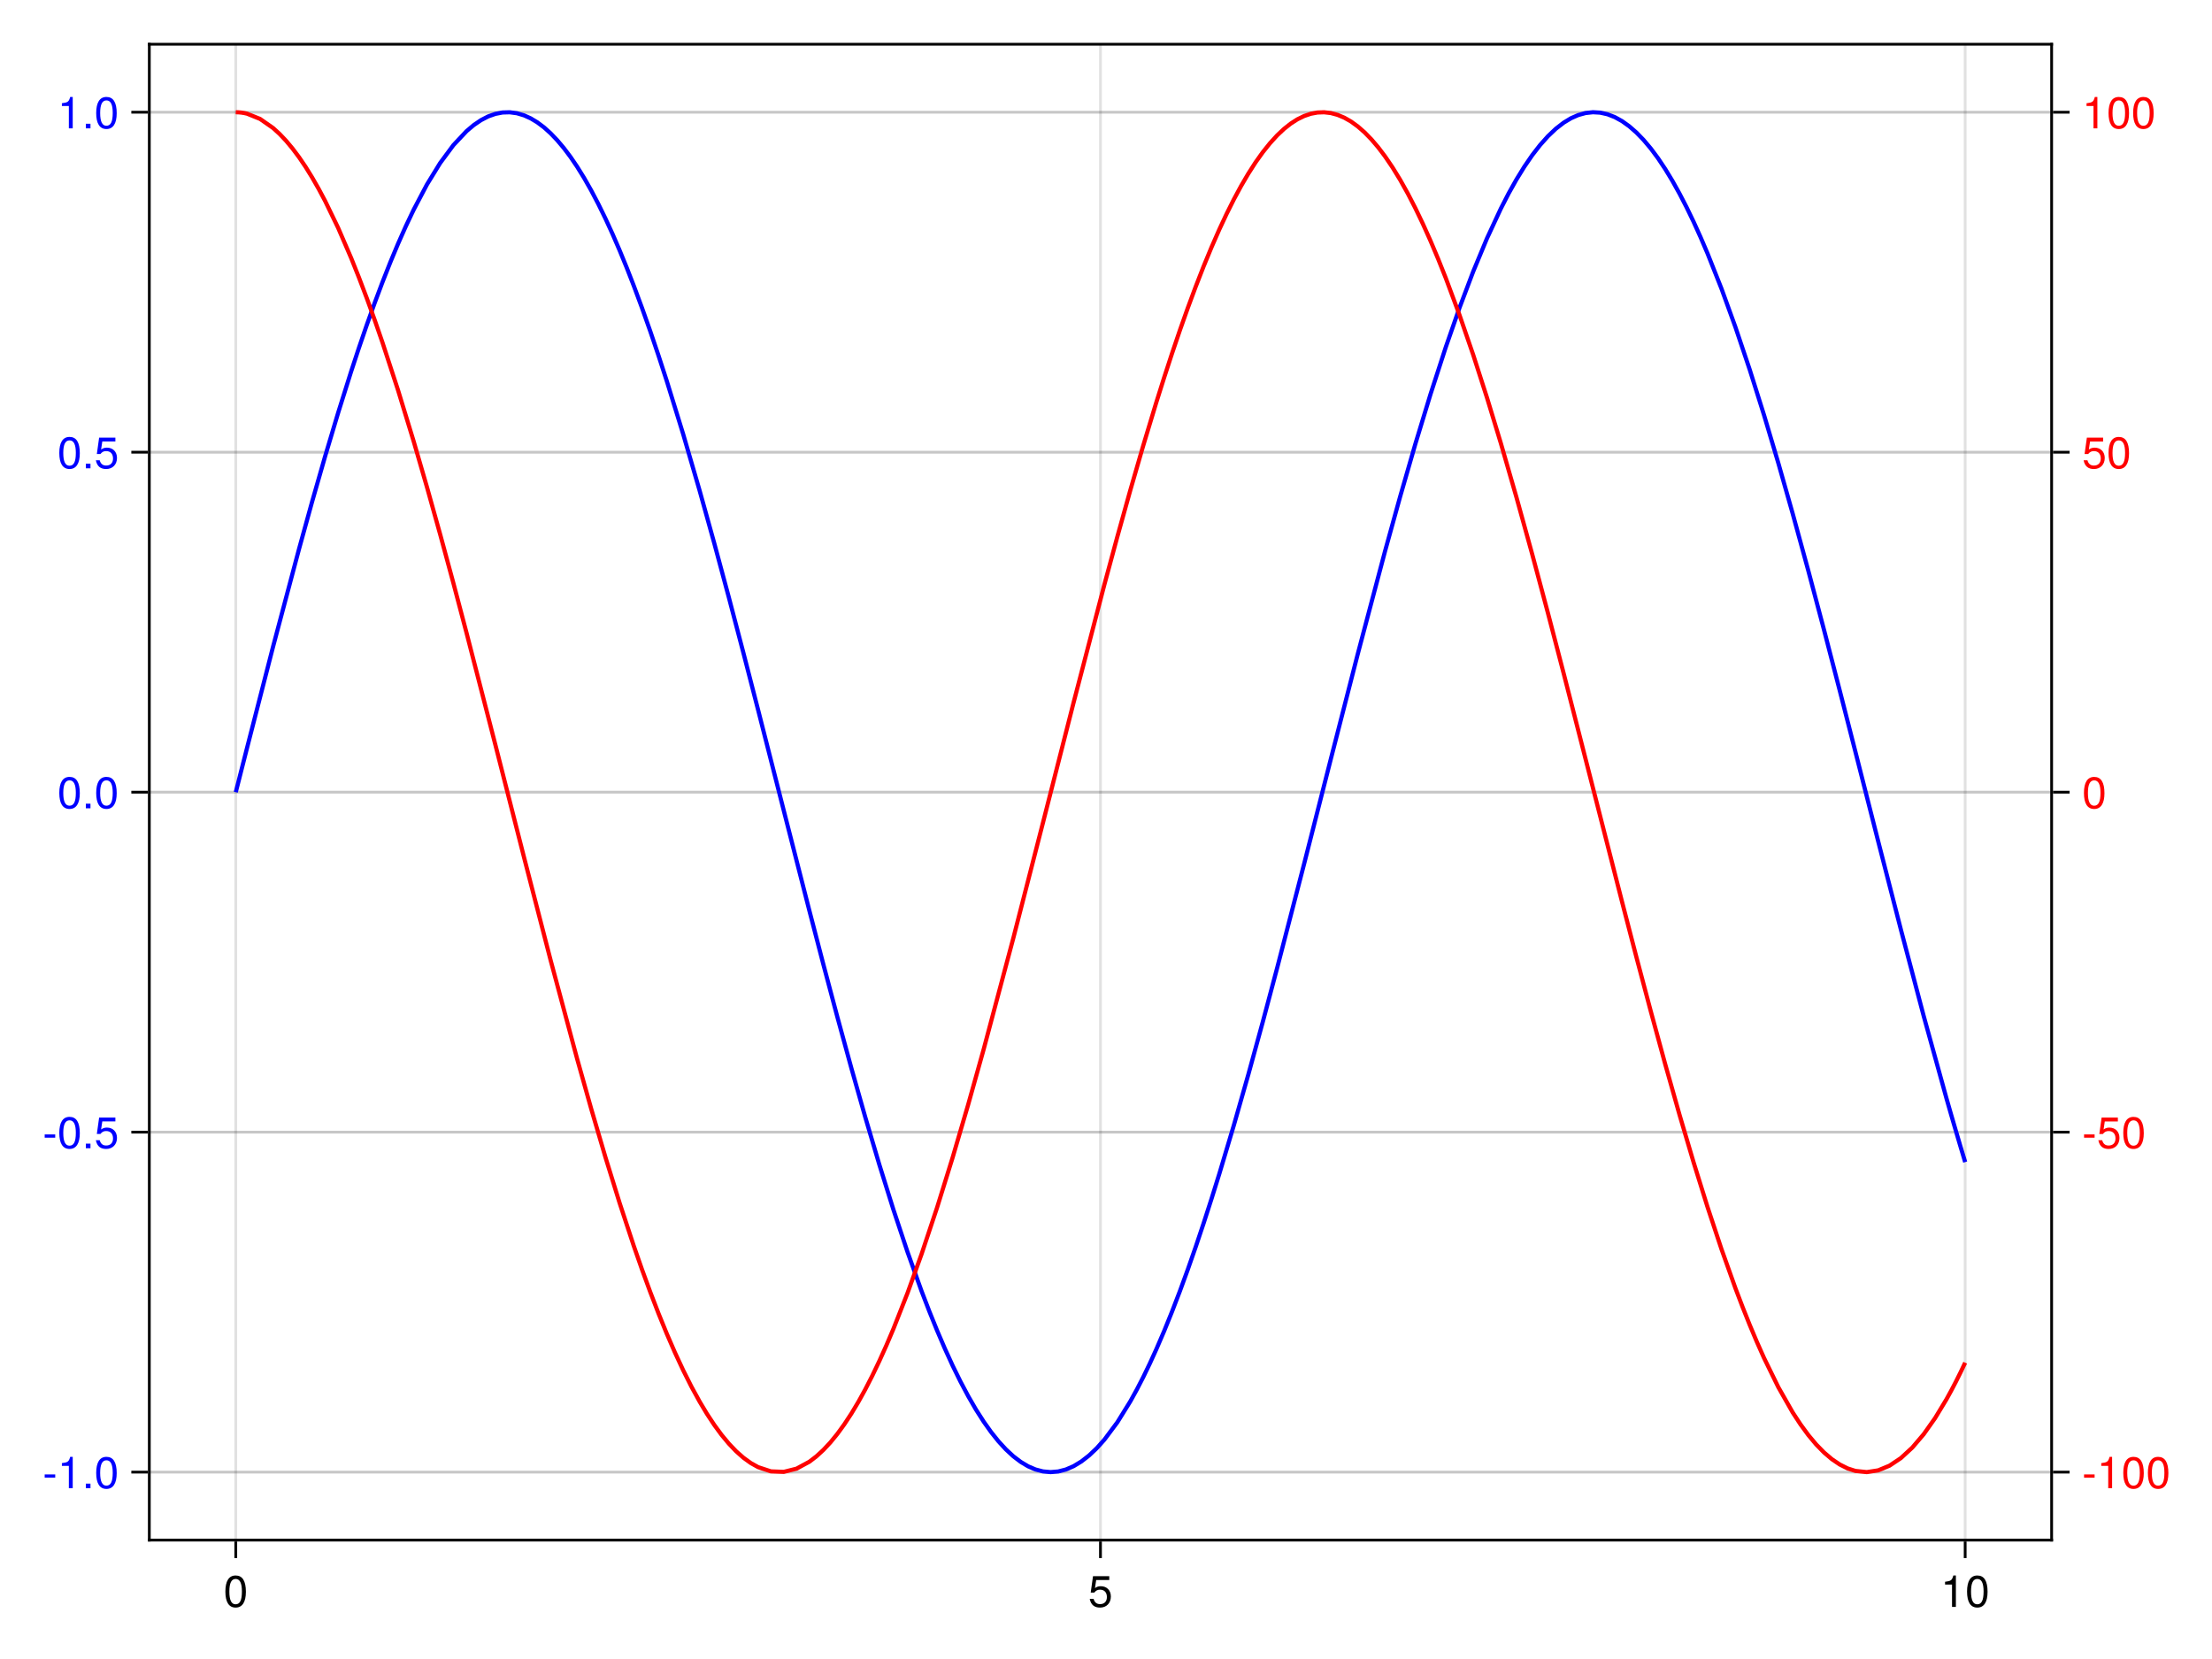 <?xml version="1.0" encoding="UTF-8"?>
<svg xmlns="http://www.w3.org/2000/svg" xmlns:xlink="http://www.w3.org/1999/xlink" width="600pt" height="450pt" viewBox="0 0 600 450" version="1.1">
<defs>
<g>
<symbol overflow="visible" id="glyph0-0-Df/Bo+I9">
<path style="stroke:none;" d="M 0.234 -8.75 C 0.234 -8.75 0.234 0 0.234 0 C 0.234 0 5.641 0 5.641 0 C 5.641 0 5.641 -8.75 5.641 -8.75 C 5.641 -8.75 0.234 -8.75 0.234 -8.75 Z M 0.859 -0.625 C 0.859 -0.625 0.859 -8.125 0.859 -8.125 C 0.859 -8.125 5.016 -8.125 5.016 -8.125 C 5.016 -8.125 5.016 -0.625 5.016 -0.625 C 5.016 -0.625 0.859 -0.625 0.859 -0.625 Z M 0.859 -0.625 "/>
</symbol>
<symbol overflow="visible" id="glyph0-1-Df/Bo+I9">
<path style="stroke:none;" d="M 6.078 -4.094 C 6.078 -1.297 5.094 0.188 3.297 0.188 C 1.469 0.188 0.516 -1.297 0.516 -4.156 C 0.516 -7.016 1.469 -8.516 3.297 -8.516 C 5.141 -8.516 6.078 -7.047 6.078 -4.094 Z M 5 -4.188 C 5 -6.469 4.438 -7.578 3.297 -7.578 C 2.156 -7.578 1.594 -6.484 1.594 -4.156 C 1.594 -1.828 2.156 -0.703 3.281 -0.703 C 4.453 -0.703 5 -1.781 5 -4.188 Z M 5 -4.188 "/>
</symbol>
<symbol overflow="visible" id="glyph0-2-Df/Bo+I9">
<path style="stroke:none;" d="M 6.156 -2.812 C 6.156 -1.016 4.953 0.188 3.234 0.188 C 1.734 0.188 0.766 -0.484 0.422 -2.188 C 0.422 -2.188 1.469 -2.188 1.469 -2.188 C 1.734 -1.219 2.297 -0.75 3.219 -0.75 C 4.375 -0.75 5.078 -1.453 5.078 -2.672 C 5.078 -3.938 4.359 -4.672 3.219 -4.672 C 2.562 -4.672 2.141 -4.469 1.656 -3.875 C 1.656 -3.875 0.688 -3.875 0.688 -3.875 C 0.688 -3.875 1.312 -8.328 1.312 -8.328 C 1.312 -8.328 5.719 -8.328 5.719 -8.328 C 5.719 -8.328 5.719 -7.281 5.719 -7.281 C 5.719 -7.281 2.172 -7.281 2.172 -7.281 C 2.172 -7.281 1.844 -5.094 1.844 -5.094 C 2.328 -5.453 2.812 -5.609 3.406 -5.609 C 5.047 -5.609 6.156 -4.5 6.156 -2.812 Z M 6.156 -2.812 "/>
</symbol>
<symbol overflow="visible" id="glyph0-3-Df/Bo+I9">
<path style="stroke:none;" d="M 4.156 0 C 4.156 0 3.109 0 3.109 0 C 3.109 0 3.109 -6.062 3.109 -6.062 C 3.109 -6.062 1.219 -6.062 1.219 -6.062 C 1.219 -6.062 1.219 -6.812 1.219 -6.812 C 2.859 -7.016 3.094 -7.203 3.469 -8.516 C 3.469 -8.516 4.156 -8.516 4.156 -8.516 C 4.156 -8.516 4.156 0 4.156 0 Z M 4.156 0 "/>
</symbol>
<symbol overflow="visible" id="glyph0-4-Df/Bo+I9">
<path style="stroke:none;" d="M 3.406 -2.875 C 3.406 -2.875 0.547 -2.875 0.547 -2.875 C 0.547 -2.875 0.547 -3.75 0.547 -3.75 C 0.547 -3.75 3.406 -3.75 3.406 -3.75 C 3.406 -3.75 3.406 -2.875 3.406 -2.875 Z M 3.406 -2.875 "/>
</symbol>
<symbol overflow="visible" id="glyph0-5-Df/Bo+I9">
<path style="stroke:none;" d="M 2.297 0 C 2.297 0 1.047 0 1.047 0 C 1.047 0 1.047 -1.25 1.047 -1.25 C 1.047 -1.25 2.297 -1.25 2.297 -1.25 C 2.297 -1.25 2.297 0 2.297 0 Z M 2.297 0 "/>
</symbol>
<symbol overflow="visible" id="glyph1-0-Df/Bo+I9">
<path style="stroke:none;" d="M 0.234 -8.75 C 0.234 -8.75 0.234 0 0.234 0 C 0.234 0 5.641 0 5.641 0 C 5.641 0 5.641 -8.75 5.641 -8.75 C 5.641 -8.75 0.234 -8.75 0.234 -8.75 Z M 0.859 -0.625 C 0.859 -0.625 0.859 -8.125 0.859 -8.125 C 0.859 -8.125 5.016 -8.125 5.016 -8.125 C 5.016 -8.125 5.016 -0.625 5.016 -0.625 C 5.016 -0.625 0.859 -0.625 0.859 -0.625 Z M 0.859 -0.625 "/>
</symbol>
<symbol overflow="visible" id="glyph1-1-Df/Bo+I9">
<path style="stroke:none;" d="M 6.078 -4.094 C 6.078 -1.297 5.094 0.188 3.297 0.188 C 1.469 0.188 0.516 -1.297 0.516 -4.156 C 0.516 -7.016 1.469 -8.516 3.297 -8.516 C 5.141 -8.516 6.078 -7.047 6.078 -4.094 Z M 5 -4.188 C 5 -6.469 4.438 -7.578 3.297 -7.578 C 2.156 -7.578 1.594 -6.484 1.594 -4.156 C 1.594 -1.828 2.156 -0.703 3.281 -0.703 C 4.453 -0.703 5 -1.781 5 -4.188 Z M 5 -4.188 "/>
</symbol>
<symbol overflow="visible" id="glyph1-2-Df/Bo+I9">
<path style="stroke:none;" d="M 4.156 0 C 4.156 0 3.109 0 3.109 0 C 3.109 0 3.109 -6.062 3.109 -6.062 C 3.109 -6.062 1.219 -6.062 1.219 -6.062 C 1.219 -6.062 1.219 -6.812 1.219 -6.812 C 2.859 -7.016 3.094 -7.203 3.469 -8.516 C 3.469 -8.516 4.156 -8.516 4.156 -8.516 C 4.156 -8.516 4.156 0 4.156 0 Z M 4.156 0 "/>
</symbol>
<symbol overflow="visible" id="glyph2-0-Df/Bo+I9">
<path style="stroke:none;" d="M 0.234 -8.75 C 0.234 -8.75 0.234 0 0.234 0 C 0.234 0 5.641 0 5.641 0 C 5.641 0 5.641 -8.75 5.641 -8.75 C 5.641 -8.75 0.234 -8.75 0.234 -8.75 Z M 0.859 -0.625 C 0.859 -0.625 0.859 -8.125 0.859 -8.125 C 0.859 -8.125 5.016 -8.125 5.016 -8.125 C 5.016 -8.125 5.016 -0.625 5.016 -0.625 C 5.016 -0.625 0.859 -0.625 0.859 -0.625 Z M 0.859 -0.625 "/>
</symbol>
<symbol overflow="visible" id="glyph2-1-Df/Bo+I9">
<path style="stroke:none;" d="M 2.297 0 C 2.297 0 1.047 0 1.047 0 C 1.047 0 1.047 -1.25 1.047 -1.25 C 1.047 -1.25 2.297 -1.25 2.297 -1.25 C 2.297 -1.25 2.297 0 2.297 0 Z M 2.297 0 "/>
</symbol>
</g>
</defs>
<g id="surface1-Df/Bo+I9">
<rect x="0" y="0" width="600" height="450" style="fill:rgb(100%,100%,100%);fill-opacity:1;stroke:none;"/>
<path style=" stroke:none;fill-rule:nonzero;fill:rgb(100%,100%,100%);fill-opacity:1;" d="M 40.5 417.75 L 556.5 417.75 L 556.5 12 L 40.5 12 Z M 40.5 417.75 "/>
<path style=" stroke:none;fill-rule:nonzero;fill:rgb(100%,100%,100%);fill-opacity:1;" d="M 40.5 417.75 L 556.5 417.75 L 556.5 12 L 40.5 12 Z M 40.5 417.75 "/>
<path style="fill:none;stroke-width:1;stroke-linecap:butt;stroke-linejoin:miter;stroke:rgb(0%,0%,0%);stroke-opacity:0.12;stroke-miterlimit:2;" d="M 85.271 557 L 85.271 16 " transform="matrix(0.75,0,0,0.75,0,0)"/>
<path style="fill:none;stroke-width:1;stroke-linecap:butt;stroke-linejoin:miter;stroke:rgb(0%,0%,0%);stroke-opacity:0.12;stroke-miterlimit:2;" d="M 398 557 L 398 16 " transform="matrix(0.75,0,0,0.75,0,0)"/>
<path style="fill:none;stroke-width:1;stroke-linecap:butt;stroke-linejoin:miter;stroke:rgb(0%,0%,0%);stroke-opacity:0.12;stroke-miterlimit:2;" d="M 710.729 557 L 710.729 16 " transform="matrix(0.75,0,0,0.75,0,0)"/>
<path style="fill:none;stroke-width:1;stroke-linecap:butt;stroke-linejoin:miter;stroke:rgb(0%,0%,0%);stroke-opacity:0.12;stroke-miterlimit:2;" d="M 54 532.411 L 742 532.411 " transform="matrix(0.75,0,0,0.75,0,0)"/>
<path style="fill:none;stroke-width:1;stroke-linecap:butt;stroke-linejoin:miter;stroke:rgb(0%,0%,0%);stroke-opacity:0.12;stroke-miterlimit:2;" d="M 54 409.453 L 742 409.453 " transform="matrix(0.75,0,0,0.75,0,0)"/>
<path style="fill:none;stroke-width:1;stroke-linecap:butt;stroke-linejoin:miter;stroke:rgb(0%,0%,0%);stroke-opacity:0.12;stroke-miterlimit:2;" d="M 54 286.5 L 742 286.5 " transform="matrix(0.75,0,0,0.75,0,0)"/>
<path style="fill:none;stroke-width:1;stroke-linecap:butt;stroke-linejoin:miter;stroke:rgb(0%,0%,0%);stroke-opacity:0.12;stroke-miterlimit:2;" d="M 54 163.542 L 742 163.542 " transform="matrix(0.75,0,0,0.75,0,0)"/>
<path style="fill:none;stroke-width:1;stroke-linecap:butt;stroke-linejoin:miter;stroke:rgb(0%,0%,0%);stroke-opacity:0.12;stroke-miterlimit:2;" d="M 54 40.583 L 742 40.583 " transform="matrix(0.75,0,0,0.75,0,0)"/>
<path style="fill:none;stroke-width:1;stroke-linecap:butt;stroke-linejoin:miter;stroke:rgb(0%,0%,0%);stroke-opacity:0.12;stroke-miterlimit:2;" d="M 742 532.411 L 54 532.411 " transform="matrix(0.75,0,0,0.75,0,0)"/>
<path style="fill:none;stroke-width:1;stroke-linecap:butt;stroke-linejoin:miter;stroke:rgb(0%,0%,0%);stroke-opacity:0.12;stroke-miterlimit:2;" d="M 742 409.458 L 54 409.458 " transform="matrix(0.75,0,0,0.75,0,0)"/>
<path style="fill:none;stroke-width:1;stroke-linecap:butt;stroke-linejoin:miter;stroke:rgb(0%,0%,0%);stroke-opacity:0.12;stroke-miterlimit:2;" d="M 742 286.5 L 54 286.5 " transform="matrix(0.75,0,0,0.75,0,0)"/>
<path style="fill:none;stroke-width:1;stroke-linecap:butt;stroke-linejoin:miter;stroke:rgb(0%,0%,0%);stroke-opacity:0.12;stroke-miterlimit:2;" d="M 742 163.547 L 54 163.547 " transform="matrix(0.75,0,0,0.75,0,0)"/>
<path style="fill:none;stroke-width:1;stroke-linecap:butt;stroke-linejoin:miter;stroke:rgb(0%,0%,0%);stroke-opacity:0.12;stroke-miterlimit:2;" d="M 742 40.589 L 54 40.589 " transform="matrix(0.75,0,0,0.75,0,0)"/>
<g style="fill:rgb(0%,0%,0%);fill-opacity:1;">
  <use xlink:href="#glyph0-1-Df/Bo+I9" x="60.619" y="435.864"/>
</g>
<g style="fill:rgb(0%,0%,0%);fill-opacity:1;">
  <use xlink:href="#glyph0-2-Df/Bo+I9" x="295.164" y="435.864"/>
</g>
<g style="fill:rgb(0%,0%,0%);fill-opacity:1;">
  <use xlink:href="#glyph0-3-Df/Bo+I9" x="526.373" y="435.864"/>
</g>
<g style="fill:rgb(0%,0%,0%);fill-opacity:1;">
  <use xlink:href="#glyph0-1-Df/Bo+I9" x="533.045" y="435.864"/>
</g>
<g style="fill:rgb(0%,0%,100%);fill-opacity:1;">
  <use xlink:href="#glyph0-4-Df/Bo+I9" x="11.574" y="403.681"/>
</g>
<g style="fill:rgb(0%,0%,100%);fill-opacity:1;">
  <use xlink:href="#glyph0-3-Df/Bo+I9" x="15.57" y="403.681"/>
</g>
<g style="fill:rgb(0%,0%,100%);fill-opacity:1;">
  <use xlink:href="#glyph0-5-Df/Bo+I9" x="22.242" y="403.681"/>
</g>
<g style="fill:rgb(0%,0%,100%);fill-opacity:1;">
  <use xlink:href="#glyph0-1-Df/Bo+I9" x="25.578" y="403.681"/>
</g>
<g style="fill:rgb(0%,0%,100%);fill-opacity:1;">
  <use xlink:href="#glyph0-4-Df/Bo+I9" x="11.574" y="311.464"/>
</g>
<g style="fill:rgb(0%,0%,100%);fill-opacity:1;">
  <use xlink:href="#glyph0-1-Df/Bo+I9" x="15.57" y="311.464"/>
</g>
<g style="fill:rgb(0%,0%,100%);fill-opacity:1;">
  <use xlink:href="#glyph0-5-Df/Bo+I9" x="22.242" y="311.464"/>
</g>
<g style="fill:rgb(0%,0%,100%);fill-opacity:1;">
  <use xlink:href="#glyph0-2-Df/Bo+I9" x="25.578" y="311.464"/>
</g>
<g style="fill:rgb(0%,0%,100%);fill-opacity:1;">
  <use xlink:href="#glyph1-1-Df/Bo+I9" x="15.57" y="219.247"/>
</g>
<g style="fill:rgb(0%,0%,100%);fill-opacity:1;">
  <use xlink:href="#glyph2-1-Df/Bo+I9" x="22.242" y="219.247"/>
</g>
<g style="fill:rgb(0%,0%,100%);fill-opacity:1;">
  <use xlink:href="#glyph0-1-Df/Bo+I9" x="25.578" y="219.247"/>
</g>
<g style="fill:rgb(0%,0%,100%);fill-opacity:1;">
  <use xlink:href="#glyph1-1-Df/Bo+I9" x="15.57" y="127.03"/>
</g>
<g style="fill:rgb(0%,0%,100%);fill-opacity:1;">
  <use xlink:href="#glyph2-1-Df/Bo+I9" x="22.242" y="127.03"/>
</g>
<g style="fill:rgb(0%,0%,100%);fill-opacity:1;">
  <use xlink:href="#glyph0-2-Df/Bo+I9" x="25.578" y="127.03"/>
</g>
<g style="fill:rgb(0%,0%,100%);fill-opacity:1;">
  <use xlink:href="#glyph1-2-Df/Bo+I9" x="15.57" y="34.813"/>
</g>
<g style="fill:rgb(0%,0%,100%);fill-opacity:1;">
  <use xlink:href="#glyph2-1-Df/Bo+I9" x="22.242" y="34.813"/>
</g>
<g style="fill:rgb(0%,0%,100%);fill-opacity:1;">
  <use xlink:href="#glyph0-1-Df/Bo+I9" x="25.578" y="34.813"/>
</g>
<path style="fill:none;stroke-width:1.5;stroke-linecap:butt;stroke-linejoin:miter;stroke:rgb(0%,0%,100%);stroke-opacity:1;stroke-miterlimit:2;" d="M 85.271 286.5 L 86.292 282.495 L 87.307 278.495 L 88.328 274.495 L 89.344 270.5 L 98.755 233.885 L 108.172 198.469 L 112.875 181.453 L 117.583 165.036 L 122.292 149.302 L 126.995 134.349 L 129.823 125.771 L 132.651 117.521 L 135.484 109.62 L 138.312 102.078 L 141.141 94.911 L 143.969 88.135 L 146.797 81.771 L 149.625 75.823 L 154.406 66.745 L 159.188 58.958 L 163.974 52.495 L 168.755 47.406 L 171.354 45.224 L 173.953 43.458 L 176.547 42.109 L 179.146 41.188 L 181.745 40.682 L 184.344 40.609 L 186.938 40.953 L 189.536 41.724 L 191.932 42.807 L 194.328 44.25 L 196.724 46.042 L 199.115 48.193 L 201.51 50.693 L 203.906 53.536 L 206.302 56.719 L 208.698 60.24 L 211.266 64.385 L 213.833 68.906 L 216.396 73.792 L 218.964 79.031 L 221.531 84.625 L 224.099 90.557 L 226.667 96.823 L 229.234 103.406 L 232.208 111.417 L 235.188 119.823 L 238.161 128.609 L 241.135 137.75 L 247.083 157.026 L 253.036 177.464 L 258.323 196.469 L 263.609 216.109 L 268.896 236.255 L 274.182 256.76 L 283.458 293.146 L 292.729 329.385 L 297.781 348.792 L 302.839 367.792 L 307.896 386.266 L 312.948 404.083 L 318.031 421.234 L 323.12 437.5 L 328.203 452.76 L 333.286 466.927 L 336.099 474.25 L 338.911 481.198 L 341.724 487.75 L 344.531 493.896 L 347.344 499.62 L 350.156 504.917 L 352.964 509.776 L 355.776 514.177 L 358.453 517.943 L 361.125 521.286 L 363.802 524.198 L 366.474 526.672 L 369.151 528.708 L 371.823 530.307 L 374.5 531.453 L 377.172 532.156 L 379.953 532.411 L 382.734 532.177 L 385.516 531.458 L 388.297 530.255 L 391.078 528.568 L 393.859 526.406 L 396.641 523.771 L 399.422 520.661 L 404.104 514.391 L 408.786 506.839 L 411.125 502.599 L 413.469 498.057 L 415.807 493.219 L 418.151 488.089 L 421.01 481.448 L 423.865 474.396 L 426.724 466.953 L 429.583 459.135 L 432.443 450.953 L 435.297 442.427 L 438.156 433.578 L 441.016 424.422 L 446.25 406.917 L 451.49 388.562 L 456.724 369.5 L 461.958 349.849 L 471.635 312.495 L 481.307 274.516 L 491.104 236.344 L 500.901 199.401 L 506.391 179.573 L 511.88 160.573 L 517.375 142.536 L 522.865 125.615 L 527.839 111.344 L 532.812 98.182 L 537.786 86.214 L 542.766 75.505 L 545.609 69.974 L 548.458 64.896 L 551.307 60.271 L 554.156 56.115 L 557.005 52.443 L 559.854 49.25 L 562.698 46.552 L 565.547 44.349 L 568.188 42.755 L 570.823 41.599 L 573.458 40.875 L 576.099 40.589 L 578.734 40.74 L 581.37 41.328 L 584.01 42.354 L 586.646 43.812 L 589.245 45.672 L 591.844 47.948 L 594.443 50.635 L 597.047 53.729 L 599.646 57.224 L 602.245 61.12 L 604.844 65.401 L 607.443 70.068 L 609.969 74.953 L 612.495 80.182 L 615.016 85.75 L 617.542 91.646 L 622.589 104.375 L 627.635 118.292 L 632.812 133.693 L 637.99 150.141 L 643.167 167.521 L 648.339 185.719 L 654.01 206.438 L 659.682 227.818 L 665.349 249.677 L 671.021 271.844 L 679.255 304.203 L 687.495 336.26 L 695.729 367.453 L 703.969 397.245 L 705.656 403.135 L 707.349 408.938 L 709.036 414.656 L 710.729 420.276 " transform="matrix(0.75,0,0,0.75,0,0)"/>
<g style="fill:rgb(100%,0%,0%);fill-opacity:1;">
  <use xlink:href="#glyph0-4-Df/Bo+I9" x="564.75" y="403.684"/>
</g>
<g style="fill:rgb(100%,0%,0%);fill-opacity:1;">
  <use xlink:href="#glyph0-3-Df/Bo+I9" x="568.746" y="403.684"/>
</g>
<g style="fill:rgb(100%,0%,0%);fill-opacity:1;">
  <use xlink:href="#glyph0-1-Df/Bo+I9" x="575.418" y="403.684"/>
</g>
<g style="fill:rgb(100%,0%,0%);fill-opacity:1;">
  <use xlink:href="#glyph0-1-Df/Bo+I9" x="582.09" y="403.684"/>
</g>
<g style="fill:rgb(100%,0%,0%);fill-opacity:1;">
  <use xlink:href="#glyph0-4-Df/Bo+I9" x="564.75" y="311.468"/>
</g>
<g style="fill:rgb(100%,0%,0%);fill-opacity:1;">
  <use xlink:href="#glyph0-2-Df/Bo+I9" x="568.746" y="311.468"/>
</g>
<g style="fill:rgb(100%,0%,0%);fill-opacity:1;">
  <use xlink:href="#glyph0-1-Df/Bo+I9" x="575.418" y="311.468"/>
</g>
<g style="fill:rgb(100%,0%,0%);fill-opacity:1;">
  <use xlink:href="#glyph0-1-Df/Bo+I9" x="564.75" y="219.251"/>
</g>
<g style="fill:rgb(100%,0%,0%);fill-opacity:1;">
  <use xlink:href="#glyph0-2-Df/Bo+I9" x="564.75" y="127.034"/>
</g>
<g style="fill:rgb(100%,0%,0%);fill-opacity:1;">
  <use xlink:href="#glyph0-1-Df/Bo+I9" x="571.422" y="127.034"/>
</g>
<g style="fill:rgb(100%,0%,0%);fill-opacity:1;">
  <use xlink:href="#glyph0-3-Df/Bo+I9" x="564.75" y="34.817"/>
</g>
<g style="fill:rgb(100%,0%,0%);fill-opacity:1;">
  <use xlink:href="#glyph0-1-Df/Bo+I9" x="571.422" y="34.817"/>
</g>
<g style="fill:rgb(100%,0%,0%);fill-opacity:1;">
  <use xlink:href="#glyph0-1-Df/Bo+I9" x="578.094" y="34.817"/>
</g>
<path style="fill:none;stroke-width:1.5;stroke-linecap:butt;stroke-linejoin:miter;stroke:rgb(100%,0%,0%);stroke-opacity:1;stroke-miterlimit:2;" d="M 85.271 40.589 L 86.292 40.625 L 87.307 40.719 L 88.328 40.885 L 89.344 41.109 L 94.052 43.01 L 98.755 46.286 L 101.109 48.432 L 103.464 50.917 L 105.818 53.74 L 108.172 56.885 L 110.526 60.359 L 112.875 64.156 L 115.229 68.266 L 117.583 72.682 L 122.292 82.417 L 126.995 93.307 L 129.823 100.385 L 132.651 107.839 L 135.484 115.661 L 138.312 123.833 L 143.969 141.156 L 149.625 159.667 L 154.406 176.13 L 159.188 193.24 L 163.974 210.896 L 168.755 228.995 L 179.146 269.323 L 189.536 310.125 L 199.115 347.193 L 208.698 382.839 L 213.833 401.068 L 218.964 418.526 L 224.099 435.099 L 229.234 450.667 L 232.208 459.188 L 235.188 467.312 L 238.161 475.031 L 241.135 482.328 L 244.109 489.177 L 247.083 495.568 L 250.057 501.49 L 253.036 506.922 L 255.677 511.333 L 258.323 515.339 L 260.964 518.943 L 263.609 522.125 L 266.25 524.891 L 268.896 527.229 L 271.542 529.135 L 274.182 530.609 L 278.818 532.141 L 283.458 532.323 L 288.094 531.156 L 292.729 528.646 L 295.255 526.714 L 297.781 524.391 L 300.312 521.682 L 302.839 518.589 L 305.365 515.115 L 307.896 511.266 L 310.422 507.052 L 312.948 502.479 L 315.49 497.521 L 318.031 492.214 L 320.578 486.568 L 323.12 480.594 L 328.203 467.688 L 333.286 453.589 L 338.911 436.719 L 344.531 418.635 L 350.156 399.484 L 355.776 379.422 L 366.474 339.307 L 377.172 297.656 L 388.297 254.016 L 399.422 211.406 L 404.104 194.104 L 408.786 177.318 L 413.469 161.146 L 418.151 145.672 L 421.01 136.609 L 423.865 127.865 L 426.724 119.443 L 429.583 111.375 L 432.443 103.672 L 435.297 96.349 L 438.156 89.427 L 441.016 82.911 L 443.635 77.318 L 446.25 72.094 L 448.87 67.24 L 451.49 62.771 L 454.104 58.698 L 456.724 55.021 L 459.344 51.75 L 461.958 48.891 L 464.38 46.62 L 466.797 44.708 L 469.214 43.156 L 471.635 41.969 L 474.052 41.146 L 476.469 40.693 L 478.885 40.604 L 481.307 40.885 L 483.755 41.542 L 486.203 42.573 L 488.656 43.979 L 491.104 45.76 L 493.552 47.906 L 496 50.422 L 498.453 53.297 L 500.901 56.531 L 503.646 60.573 L 506.391 65.052 L 509.135 69.958 L 511.88 75.281 L 514.625 81.01 L 517.375 87.135 L 520.12 93.641 L 522.865 100.521 L 527.839 113.896 L 532.812 128.359 L 537.786 143.823 L 542.766 160.188 L 548.458 179.901 L 554.156 200.495 L 559.854 221.802 L 565.547 243.651 L 576.099 284.901 L 586.646 326.203 L 591.844 346.219 L 597.047 365.818 L 602.245 384.875 L 607.443 403.25 L 612.495 420.323 L 617.542 436.521 L 622.589 451.745 L 627.635 465.891 L 630.224 472.693 L 632.812 479.177 L 635.401 485.333 L 637.99 491.146 L 643.167 501.719 L 648.339 510.812 L 651.177 515.151 L 654.01 519.016 L 656.844 522.406 L 659.682 525.312 L 662.516 527.724 L 665.349 529.641 L 668.188 531.062 L 671.021 531.979 L 675.141 532.411 L 679.255 531.776 L 683.375 530.078 L 687.495 527.328 L 691.615 523.531 L 695.729 518.708 L 699.849 512.875 L 703.969 506.068 L 705.656 502.995 L 707.349 499.766 L 709.036 496.38 L 710.729 492.839 " transform="matrix(0.75,0,0,0.75,0,0)"/>
<path style="fill:none;stroke-width:1;stroke-linecap:butt;stroke-linejoin:miter;stroke:rgb(0%,0%,0%);stroke-opacity:1;stroke-miterlimit:2;" d="M 85.271 557.5 L 85.271 563.5 " transform="matrix(0.75,0,0,0.75,0,0)"/>
<path style="fill:none;stroke-width:1;stroke-linecap:butt;stroke-linejoin:miter;stroke:rgb(0%,0%,0%);stroke-opacity:1;stroke-miterlimit:2;" d="M 398 557.5 L 398 563.5 " transform="matrix(0.75,0,0,0.75,0,0)"/>
<path style="fill:none;stroke-width:1;stroke-linecap:butt;stroke-linejoin:miter;stroke:rgb(0%,0%,0%);stroke-opacity:1;stroke-miterlimit:2;" d="M 710.729 557.5 L 710.729 563.5 " transform="matrix(0.75,0,0,0.75,0,0)"/>
<path style="fill:none;stroke-width:1;stroke-linecap:butt;stroke-linejoin:miter;stroke:rgb(0%,0%,0%);stroke-opacity:1;stroke-miterlimit:2;" d="M 53.5 532.411 L 47.5 532.411 " transform="matrix(0.75,0,0,0.75,0,0)"/>
<path style="fill:none;stroke-width:1;stroke-linecap:butt;stroke-linejoin:miter;stroke:rgb(0%,0%,0%);stroke-opacity:1;stroke-miterlimit:2;" d="M 53.5 409.453 L 47.5 409.453 " transform="matrix(0.75,0,0,0.75,0,0)"/>
<path style="fill:none;stroke-width:1;stroke-linecap:butt;stroke-linejoin:miter;stroke:rgb(0%,0%,0%);stroke-opacity:1;stroke-miterlimit:2;" d="M 53.5 286.5 L 47.5 286.5 " transform="matrix(0.75,0,0,0.75,0,0)"/>
<path style="fill:none;stroke-width:1;stroke-linecap:butt;stroke-linejoin:miter;stroke:rgb(0%,0%,0%);stroke-opacity:1;stroke-miterlimit:2;" d="M 53.5 163.542 L 47.5 163.542 " transform="matrix(0.75,0,0,0.75,0,0)"/>
<path style="fill:none;stroke-width:1;stroke-linecap:butt;stroke-linejoin:miter;stroke:rgb(0%,0%,0%);stroke-opacity:1;stroke-miterlimit:2;" d="M 53.5 40.583 L 47.5 40.583 " transform="matrix(0.75,0,0,0.75,0,0)"/>
<path style="fill:none;stroke-width:1;stroke-linecap:butt;stroke-linejoin:miter;stroke:rgb(0%,0%,0%);stroke-opacity:1;stroke-miterlimit:2;" d="M 742.5 532.411 L 748.5 532.411 " transform="matrix(0.75,0,0,0.75,0,0)"/>
<path style="fill:none;stroke-width:1;stroke-linecap:butt;stroke-linejoin:miter;stroke:rgb(0%,0%,0%);stroke-opacity:1;stroke-miterlimit:2;" d="M 742.5 409.458 L 748.5 409.458 " transform="matrix(0.75,0,0,0.75,0,0)"/>
<path style="fill:none;stroke-width:1;stroke-linecap:butt;stroke-linejoin:miter;stroke:rgb(0%,0%,0%);stroke-opacity:1;stroke-miterlimit:2;" d="M 742.5 286.5 L 748.5 286.5 " transform="matrix(0.75,0,0,0.75,0,0)"/>
<path style="fill:none;stroke-width:1;stroke-linecap:butt;stroke-linejoin:miter;stroke:rgb(0%,0%,0%);stroke-opacity:1;stroke-miterlimit:2;" d="M 742.5 163.547 L 748.5 163.547 " transform="matrix(0.75,0,0,0.75,0,0)"/>
<path style="fill:none;stroke-width:1;stroke-linecap:butt;stroke-linejoin:miter;stroke:rgb(0%,0%,0%);stroke-opacity:1;stroke-miterlimit:2;" d="M 742.5 40.589 L 748.5 40.589 " transform="matrix(0.75,0,0,0.75,0,0)"/>
<path style="fill:none;stroke-width:1;stroke-linecap:butt;stroke-linejoin:miter;stroke:rgb(0%,0%,0%);stroke-opacity:1;stroke-miterlimit:2;" d="M 53.5 557 L 742.5 557 " transform="matrix(0.75,0,0,0.75,0,0)"/>
<path style="fill:none;stroke-width:1;stroke-linecap:butt;stroke-linejoin:miter;stroke:rgb(0%,0%,0%);stroke-opacity:1;stroke-miterlimit:2;" d="M 54 557.5 L 54 15.5 " transform="matrix(0.75,0,0,0.75,0,0)"/>
<path style="fill:none;stroke-width:1;stroke-linecap:butt;stroke-linejoin:miter;stroke:rgb(0%,0%,0%);stroke-opacity:1;stroke-miterlimit:2;" d="M 53.5 16 L 742.5 16 " transform="matrix(0.75,0,0,0.75,0,0)"/>
<path style="fill:none;stroke-width:1;stroke-linecap:butt;stroke-linejoin:miter;stroke:rgb(0%,0%,0%);stroke-opacity:1;stroke-miterlimit:2;" d="M 742 557.5 L 742 15.5 " transform="matrix(0.75,0,0,0.75,0,0)"/>
</g>
</svg>
